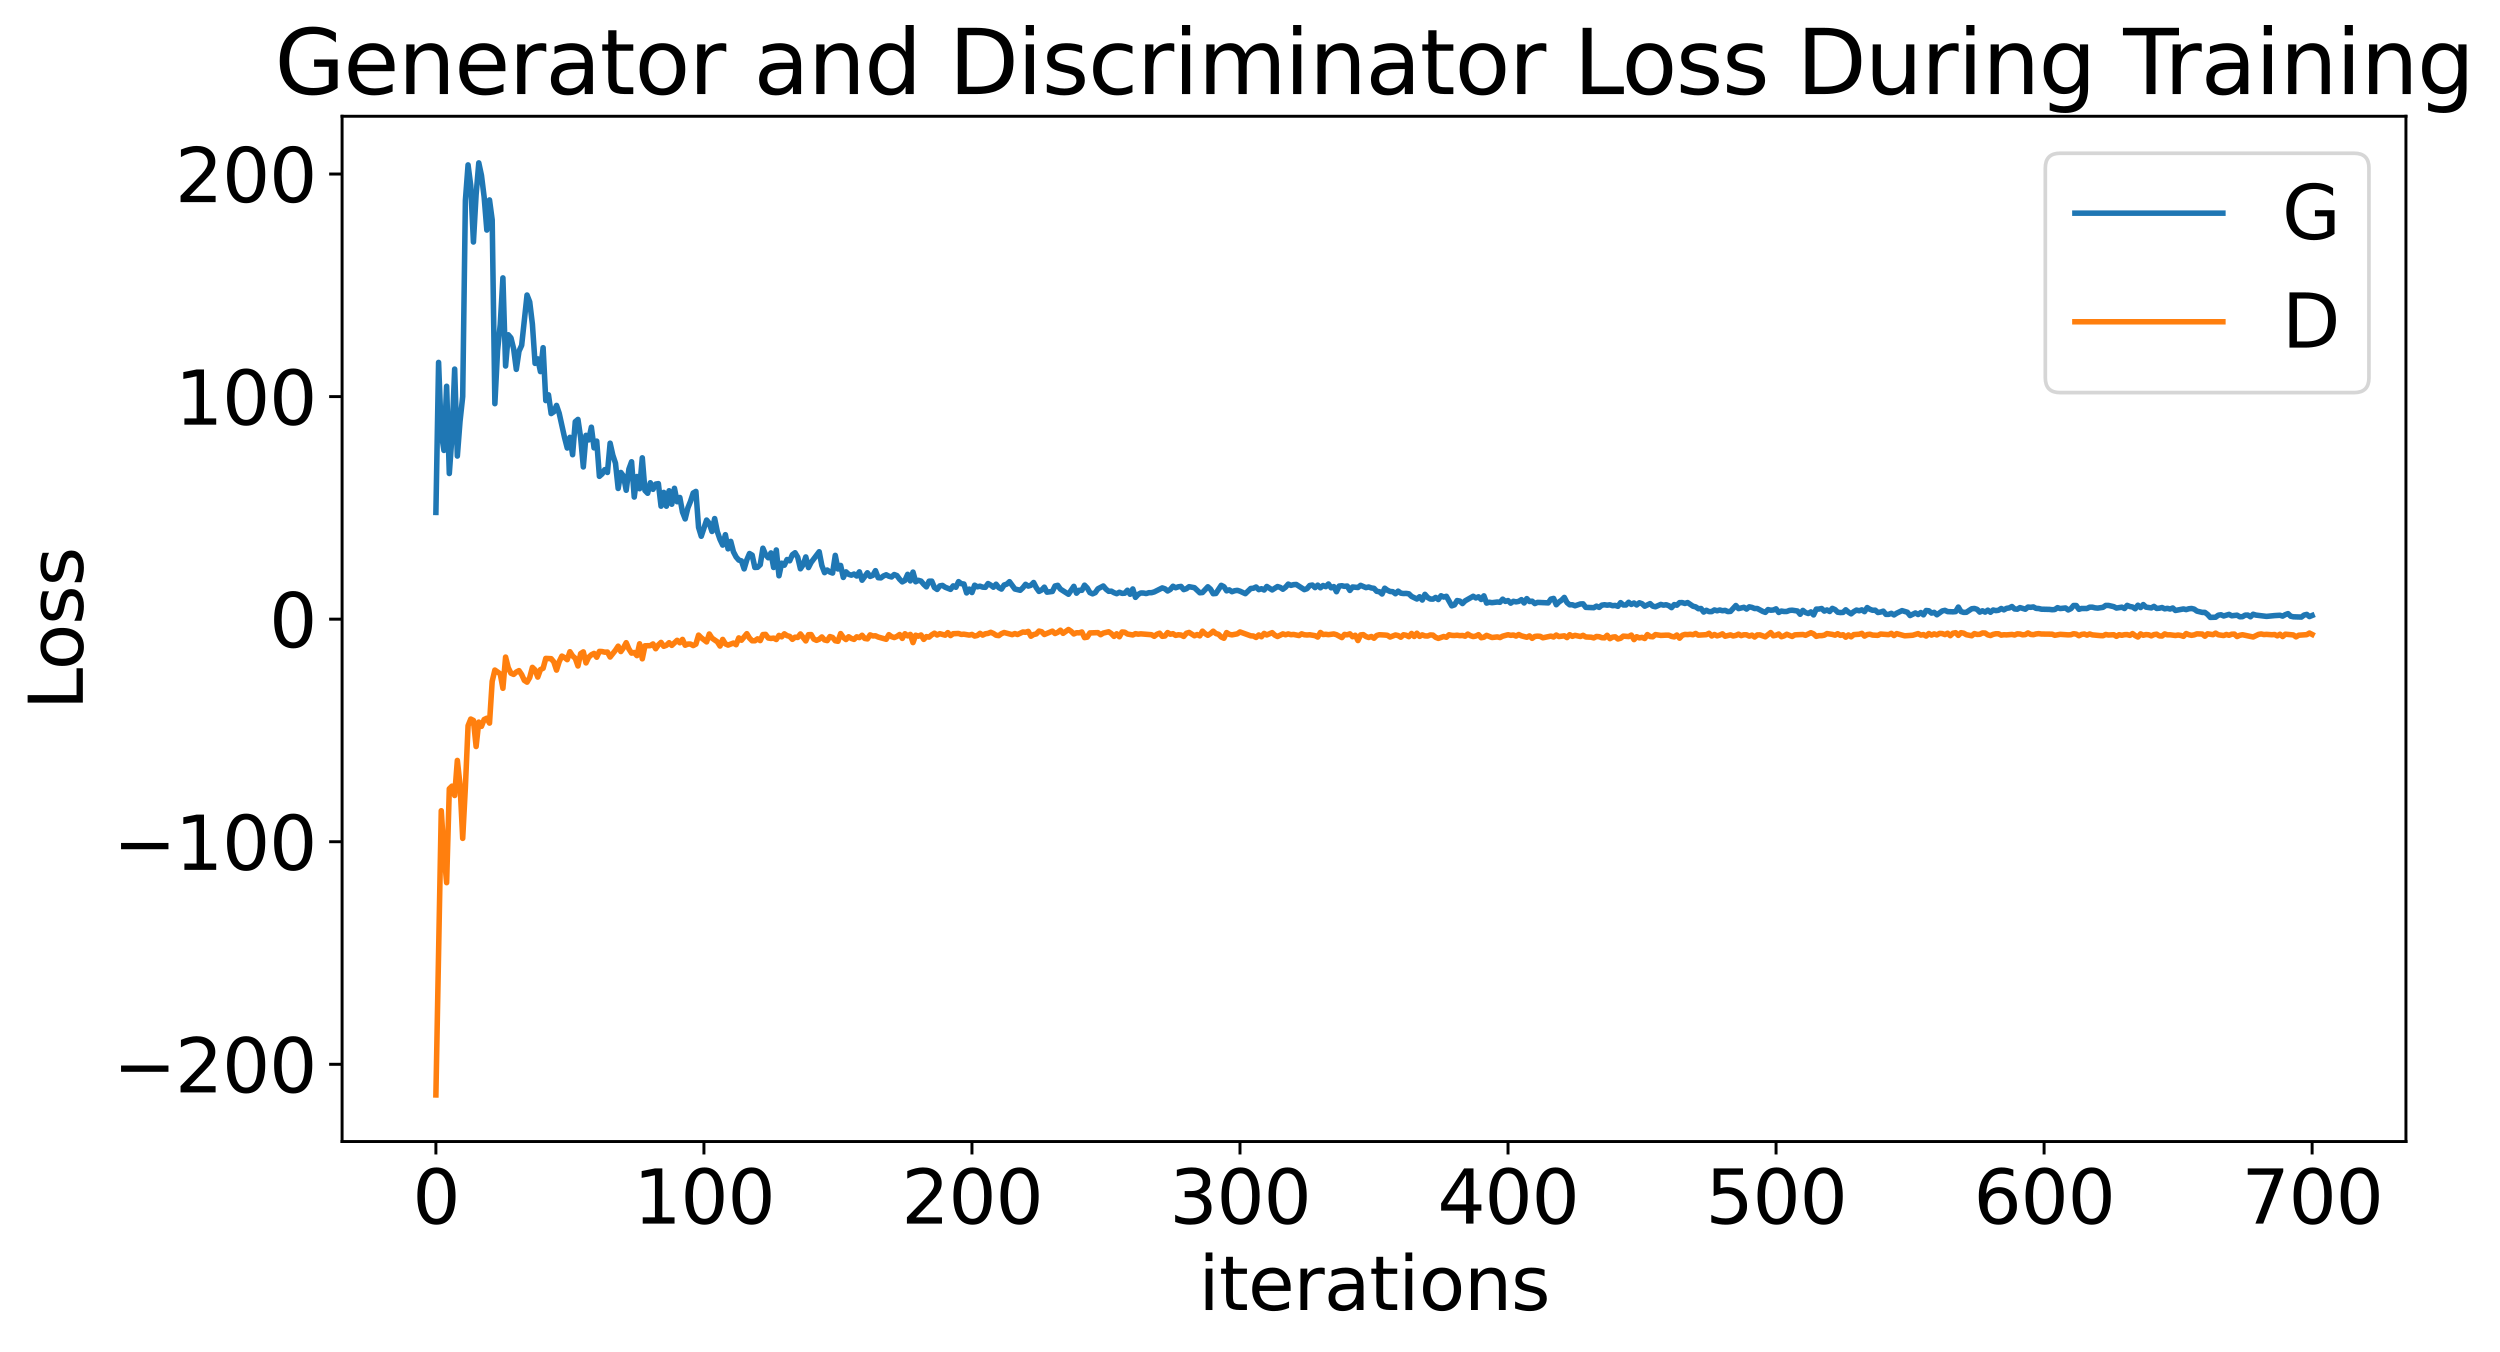 <?xml version="1.0" encoding="utf-8" standalone="no"?>
<!DOCTYPE svg PUBLIC "-//W3C//DTD SVG 1.1//EN"
  "http://www.w3.org/Graphics/SVG/1.1/DTD/svg11.dtd">
<svg xmlns:xlink="http://www.w3.org/1999/xlink" width="675.923pt" height="365.549pt" viewBox="0 0 675.923 365.549" xmlns="http://www.w3.org/2000/svg" version="1.1">
 <defs>
  <style type="text/css">*{stroke-linejoin: round; stroke-linecap: butt}</style>
 </defs>
 <g id="figure_1">
  <g id="patch_1">
   <path d="M 0 365.549 
L 675.923 365.549 
L 675.923 -0 
L 0 -0 
z
" style="fill: #ffffff"/>
  </g>
  <g id="axes_1">
   <g id="patch_2">
    <path d="M 92.491 308.636 
L 650.491 308.636 
L 650.491 31.436 
L 92.491 31.436 
z
" style="fill: #ffffff"/>
   </g>
   <g id="matplotlib.axis_1">
    <g id="xtick_1">
     <g id="line2d_1">
      <defs>
       <path id="m0e36fee4e0" d="M 0 0 
L 0 3.5 
" style="stroke: #000000; stroke-width: 0.8"/>
      </defs>
      <g>
       <use xlink:href="#m0e36fee4e0" x="117.854" y="308.636" style="stroke: #000000; stroke-width: 0.8"/>
      </g>
     </g>
     <g id="text_1">
      <!-- 0 -->
      <g transform="translate(111.492 330.833) scale(0.2 -0.2)">
       <defs>
        <path id="DejaVuSans-30" d="M 2034 4250 
Q 1547 4250 1301 3770 
Q 1056 3291 1056 2328 
Q 1056 1369 1301 889 
Q 1547 409 2034 409 
Q 2525 409 2770 889 
Q 3016 1369 3016 2328 
Q 3016 3291 2770 3770 
Q 2525 4250 2034 4250 
z
M 2034 4750 
Q 2819 4750 3233 4129 
Q 3647 3509 3647 2328 
Q 3647 1150 3233 529 
Q 2819 -91 2034 -91 
Q 1250 -91 836 529 
Q 422 1150 422 2328 
Q 422 3509 836 4129 
Q 1250 4750 2034 4750 
z
" transform="scale(0.016)"/>
       </defs>
       <use xlink:href="#DejaVuSans-30"/>
      </g>
     </g>
    </g>
    <g id="xtick_2">
     <g id="line2d_2">
      <g>
       <use xlink:href="#m0e36fee4e0" x="190.322" y="308.636" style="stroke: #000000; stroke-width: 0.8"/>
      </g>
     </g>
     <g id="text_2">
      <!-- 100 -->
      <g transform="translate(171.234 330.833) scale(0.2 -0.2)">
       <defs>
        <path id="DejaVuSans-31" d="M 794 531 
L 1825 531 
L 1825 4091 
L 703 3866 
L 703 4441 
L 1819 4666 
L 2450 4666 
L 2450 531 
L 3481 531 
L 3481 0 
L 794 0 
L 794 531 
z
" transform="scale(0.016)"/>
       </defs>
       <use xlink:href="#DejaVuSans-31"/>
       <use xlink:href="#DejaVuSans-30" x="63.623"/>
       <use xlink:href="#DejaVuSans-30" x="127.246"/>
      </g>
     </g>
    </g>
    <g id="xtick_3">
     <g id="line2d_3">
      <g>
       <use xlink:href="#m0e36fee4e0" x="262.789" y="308.636" style="stroke: #000000; stroke-width: 0.8"/>
      </g>
     </g>
     <g id="text_3">
      <!-- 200 -->
      <g transform="translate(243.702 330.833) scale(0.2 -0.2)">
       <defs>
        <path id="DejaVuSans-32" d="M 1228 531 
L 3431 531 
L 3431 0 
L 469 0 
L 469 531 
Q 828 903 1448 1529 
Q 2069 2156 2228 2338 
Q 2531 2678 2651 2914 
Q 2772 3150 2772 3378 
Q 2772 3750 2511 3984 
Q 2250 4219 1831 4219 
Q 1534 4219 1204 4116 
Q 875 4013 500 3803 
L 500 4441 
Q 881 4594 1212 4672 
Q 1544 4750 1819 4750 
Q 2544 4750 2975 4387 
Q 3406 4025 3406 3419 
Q 3406 3131 3298 2873 
Q 3191 2616 2906 2266 
Q 2828 2175 2409 1742 
Q 1991 1309 1228 531 
z
" transform="scale(0.016)"/>
       </defs>
       <use xlink:href="#DejaVuSans-32"/>
       <use xlink:href="#DejaVuSans-30" x="63.623"/>
       <use xlink:href="#DejaVuSans-30" x="127.246"/>
      </g>
     </g>
    </g>
    <g id="xtick_4">
     <g id="line2d_4">
      <g>
       <use xlink:href="#m0e36fee4e0" x="335.257" y="308.636" style="stroke: #000000; stroke-width: 0.8"/>
      </g>
     </g>
     <g id="text_4">
      <!-- 300 -->
      <g transform="translate(316.169 330.833) scale(0.2 -0.2)">
       <defs>
        <path id="DejaVuSans-33" d="M 2597 2516 
Q 3050 2419 3304 2112 
Q 3559 1806 3559 1356 
Q 3559 666 3084 287 
Q 2609 -91 1734 -91 
Q 1441 -91 1130 -33 
Q 819 25 488 141 
L 488 750 
Q 750 597 1062 519 
Q 1375 441 1716 441 
Q 2309 441 2620 675 
Q 2931 909 2931 1356 
Q 2931 1769 2642 2001 
Q 2353 2234 1838 2234 
L 1294 2234 
L 1294 2753 
L 1863 2753 
Q 2328 2753 2575 2939 
Q 2822 3125 2822 3475 
Q 2822 3834 2567 4026 
Q 2313 4219 1838 4219 
Q 1578 4219 1281 4162 
Q 984 4106 628 3988 
L 628 4550 
Q 988 4650 1302 4700 
Q 1616 4750 1894 4750 
Q 2613 4750 3031 4423 
Q 3450 4097 3450 3541 
Q 3450 3153 3228 2886 
Q 3006 2619 2597 2516 
z
" transform="scale(0.016)"/>
       </defs>
       <use xlink:href="#DejaVuSans-33"/>
       <use xlink:href="#DejaVuSans-30" x="63.623"/>
       <use xlink:href="#DejaVuSans-30" x="127.246"/>
      </g>
     </g>
    </g>
    <g id="xtick_5">
     <g id="line2d_5">
      <g>
       <use xlink:href="#m0e36fee4e0" x="407.724" y="308.636" style="stroke: #000000; stroke-width: 0.8"/>
      </g>
     </g>
     <g id="text_5">
      <!-- 400 -->
      <g transform="translate(388.637 330.833) scale(0.2 -0.2)">
       <defs>
        <path id="DejaVuSans-34" d="M 2419 4116 
L 825 1625 
L 2419 1625 
L 2419 4116 
z
M 2253 4666 
L 3047 4666 
L 3047 1625 
L 3713 1625 
L 3713 1100 
L 3047 1100 
L 3047 0 
L 2419 0 
L 2419 1100 
L 313 1100 
L 313 1709 
L 2253 4666 
z
" transform="scale(0.016)"/>
       </defs>
       <use xlink:href="#DejaVuSans-34"/>
       <use xlink:href="#DejaVuSans-30" x="63.623"/>
       <use xlink:href="#DejaVuSans-30" x="127.246"/>
      </g>
     </g>
    </g>
    <g id="xtick_6">
     <g id="line2d_6">
      <g>
       <use xlink:href="#m0e36fee4e0" x="480.192" y="308.636" style="stroke: #000000; stroke-width: 0.8"/>
      </g>
     </g>
     <g id="text_6">
      <!-- 500 -->
      <g transform="translate(461.104 330.833) scale(0.2 -0.2)">
       <defs>
        <path id="DejaVuSans-35" d="M 691 4666 
L 3169 4666 
L 3169 4134 
L 1269 4134 
L 1269 2991 
Q 1406 3038 1543 3061 
Q 1681 3084 1819 3084 
Q 2600 3084 3056 2656 
Q 3513 2228 3513 1497 
Q 3513 744 3044 326 
Q 2575 -91 1722 -91 
Q 1428 -91 1123 -41 
Q 819 9 494 109 
L 494 744 
Q 775 591 1075 516 
Q 1375 441 1709 441 
Q 2250 441 2565 725 
Q 2881 1009 2881 1497 
Q 2881 1984 2565 2268 
Q 2250 2553 1709 2553 
Q 1456 2553 1204 2497 
Q 953 2441 691 2322 
L 691 4666 
z
" transform="scale(0.016)"/>
       </defs>
       <use xlink:href="#DejaVuSans-35"/>
       <use xlink:href="#DejaVuSans-30" x="63.623"/>
       <use xlink:href="#DejaVuSans-30" x="127.246"/>
      </g>
     </g>
    </g>
    <g id="xtick_7">
     <g id="line2d_7">
      <g>
       <use xlink:href="#m0e36fee4e0" x="552.659" y="308.636" style="stroke: #000000; stroke-width: 0.8"/>
      </g>
     </g>
     <g id="text_7">
      <!-- 600 -->
      <g transform="translate(533.572 330.833) scale(0.2 -0.2)">
       <defs>
        <path id="DejaVuSans-36" d="M 2113 2584 
Q 1688 2584 1439 2293 
Q 1191 2003 1191 1497 
Q 1191 994 1439 701 
Q 1688 409 2113 409 
Q 2538 409 2786 701 
Q 3034 994 3034 1497 
Q 3034 2003 2786 2293 
Q 2538 2584 2113 2584 
z
M 3366 4563 
L 3366 3988 
Q 3128 4100 2886 4159 
Q 2644 4219 2406 4219 
Q 1781 4219 1451 3797 
Q 1122 3375 1075 2522 
Q 1259 2794 1537 2939 
Q 1816 3084 2150 3084 
Q 2853 3084 3261 2657 
Q 3669 2231 3669 1497 
Q 3669 778 3244 343 
Q 2819 -91 2113 -91 
Q 1303 -91 875 529 
Q 447 1150 447 2328 
Q 447 3434 972 4092 
Q 1497 4750 2381 4750 
Q 2619 4750 2861 4703 
Q 3103 4656 3366 4563 
z
" transform="scale(0.016)"/>
       </defs>
       <use xlink:href="#DejaVuSans-36"/>
       <use xlink:href="#DejaVuSans-30" x="63.623"/>
       <use xlink:href="#DejaVuSans-30" x="127.246"/>
      </g>
     </g>
    </g>
    <g id="xtick_8">
     <g id="line2d_8">
      <g>
       <use xlink:href="#m0e36fee4e0" x="625.127" y="308.636" style="stroke: #000000; stroke-width: 0.8"/>
      </g>
     </g>
     <g id="text_8">
      <!-- 700 -->
      <g transform="translate(606.039 330.833) scale(0.2 -0.2)">
       <defs>
        <path id="DejaVuSans-37" d="M 525 4666 
L 3525 4666 
L 3525 4397 
L 1831 0 
L 1172 0 
L 2766 4134 
L 525 4134 
L 525 4666 
z
" transform="scale(0.016)"/>
       </defs>
       <use xlink:href="#DejaVuSans-37"/>
       <use xlink:href="#DejaVuSans-30" x="63.623"/>
       <use xlink:href="#DejaVuSans-30" x="127.246"/>
      </g>
     </g>
    </g>
    <g id="text_9">
     <!-- iterations -->
     <g transform="translate(324.036 354.189) scale(0.2 -0.2)">
      <defs>
       <path id="DejaVuSans-69" d="M 603 3500 
L 1178 3500 
L 1178 0 
L 603 0 
L 603 3500 
z
M 603 4863 
L 1178 4863 
L 1178 4134 
L 603 4134 
L 603 4863 
z
" transform="scale(0.016)"/>
       <path id="DejaVuSans-74" d="M 1172 4494 
L 1172 3500 
L 2356 3500 
L 2356 3053 
L 1172 3053 
L 1172 1153 
Q 1172 725 1289 603 
Q 1406 481 1766 481 
L 2356 481 
L 2356 0 
L 1766 0 
Q 1100 0 847 248 
Q 594 497 594 1153 
L 594 3053 
L 172 3053 
L 172 3500 
L 594 3500 
L 594 4494 
L 1172 4494 
z
" transform="scale(0.016)"/>
       <path id="DejaVuSans-65" d="M 3597 1894 
L 3597 1613 
L 953 1613 
Q 991 1019 1311 708 
Q 1631 397 2203 397 
Q 2534 397 2845 478 
Q 3156 559 3463 722 
L 3463 178 
Q 3153 47 2828 -22 
Q 2503 -91 2169 -91 
Q 1331 -91 842 396 
Q 353 884 353 1716 
Q 353 2575 817 3079 
Q 1281 3584 2069 3584 
Q 2775 3584 3186 3129 
Q 3597 2675 3597 1894 
z
M 3022 2063 
Q 3016 2534 2758 2815 
Q 2500 3097 2075 3097 
Q 1594 3097 1305 2825 
Q 1016 2553 972 2059 
L 3022 2063 
z
" transform="scale(0.016)"/>
       <path id="DejaVuSans-72" d="M 2631 2963 
Q 2534 3019 2420 3045 
Q 2306 3072 2169 3072 
Q 1681 3072 1420 2755 
Q 1159 2438 1159 1844 
L 1159 0 
L 581 0 
L 581 3500 
L 1159 3500 
L 1159 2956 
Q 1341 3275 1631 3429 
Q 1922 3584 2338 3584 
Q 2397 3584 2469 3576 
Q 2541 3569 2628 3553 
L 2631 2963 
z
" transform="scale(0.016)"/>
       <path id="DejaVuSans-61" d="M 2194 1759 
Q 1497 1759 1228 1600 
Q 959 1441 959 1056 
Q 959 750 1161 570 
Q 1363 391 1709 391 
Q 2188 391 2477 730 
Q 2766 1069 2766 1631 
L 2766 1759 
L 2194 1759 
z
M 3341 1997 
L 3341 0 
L 2766 0 
L 2766 531 
Q 2569 213 2275 61 
Q 1981 -91 1556 -91 
Q 1019 -91 701 211 
Q 384 513 384 1019 
Q 384 1609 779 1909 
Q 1175 2209 1959 2209 
L 2766 2209 
L 2766 2266 
Q 2766 2663 2505 2880 
Q 2244 3097 1772 3097 
Q 1472 3097 1187 3025 
Q 903 2953 641 2809 
L 641 3341 
Q 956 3463 1253 3523 
Q 1550 3584 1831 3584 
Q 2591 3584 2966 3190 
Q 3341 2797 3341 1997 
z
" transform="scale(0.016)"/>
       <path id="DejaVuSans-6f" d="M 1959 3097 
Q 1497 3097 1228 2736 
Q 959 2375 959 1747 
Q 959 1119 1226 758 
Q 1494 397 1959 397 
Q 2419 397 2687 759 
Q 2956 1122 2956 1747 
Q 2956 2369 2687 2733 
Q 2419 3097 1959 3097 
z
M 1959 3584 
Q 2709 3584 3137 3096 
Q 3566 2609 3566 1747 
Q 3566 888 3137 398 
Q 2709 -91 1959 -91 
Q 1206 -91 779 398 
Q 353 888 353 1747 
Q 353 2609 779 3096 
Q 1206 3584 1959 3584 
z
" transform="scale(0.016)"/>
       <path id="DejaVuSans-6e" d="M 3513 2113 
L 3513 0 
L 2938 0 
L 2938 2094 
Q 2938 2591 2744 2837 
Q 2550 3084 2163 3084 
Q 1697 3084 1428 2787 
Q 1159 2491 1159 1978 
L 1159 0 
L 581 0 
L 581 3500 
L 1159 3500 
L 1159 2956 
Q 1366 3272 1645 3428 
Q 1925 3584 2291 3584 
Q 2894 3584 3203 3211 
Q 3513 2838 3513 2113 
z
" transform="scale(0.016)"/>
       <path id="DejaVuSans-73" d="M 2834 3397 
L 2834 2853 
Q 2591 2978 2328 3040 
Q 2066 3103 1784 3103 
Q 1356 3103 1142 2972 
Q 928 2841 928 2578 
Q 928 2378 1081 2264 
Q 1234 2150 1697 2047 
L 1894 2003 
Q 2506 1872 2764 1633 
Q 3022 1394 3022 966 
Q 3022 478 2636 193 
Q 2250 -91 1575 -91 
Q 1294 -91 989 -36 
Q 684 19 347 128 
L 347 722 
Q 666 556 975 473 
Q 1284 391 1588 391 
Q 1994 391 2212 530 
Q 2431 669 2431 922 
Q 2431 1156 2273 1281 
Q 2116 1406 1581 1522 
L 1381 1569 
Q 847 1681 609 1914 
Q 372 2147 372 2553 
Q 372 3047 722 3315 
Q 1072 3584 1716 3584 
Q 2034 3584 2315 3537 
Q 2597 3491 2834 3397 
z
" transform="scale(0.016)"/>
      </defs>
      <use xlink:href="#DejaVuSans-69"/>
      <use xlink:href="#DejaVuSans-74" x="27.783"/>
      <use xlink:href="#DejaVuSans-65" x="66.992"/>
      <use xlink:href="#DejaVuSans-72" x="128.516"/>
      <use xlink:href="#DejaVuSans-61" x="169.629"/>
      <use xlink:href="#DejaVuSans-74" x="230.908"/>
      <use xlink:href="#DejaVuSans-69" x="270.117"/>
      <use xlink:href="#DejaVuSans-6f" x="297.9"/>
      <use xlink:href="#DejaVuSans-6e" x="359.082"/>
      <use xlink:href="#DejaVuSans-73" x="422.461"/>
     </g>
    </g>
   </g>
   <g id="matplotlib.axis_2">
    <g id="ytick_1">
     <g id="line2d_9">
      <defs>
       <path id="m7d5a07eaf4" d="M 0 0 
L -3.5 0 
" style="stroke: #000000; stroke-width: 0.8"/>
      </defs>
      <g>
       <use xlink:href="#m7d5a07eaf4" x="92.491" y="287.754" style="stroke: #000000; stroke-width: 0.8"/>
      </g>
     </g>
     <g id="text_10">
      <!-- −200 -->
      <g transform="translate(30.556 295.353) scale(0.2 -0.2)">
       <defs>
        <path id="DejaVuSans-2212" d="M 678 2272 
L 4684 2272 
L 4684 1741 
L 678 1741 
L 678 2272 
z
" transform="scale(0.016)"/>
       </defs>
       <use xlink:href="#DejaVuSans-2212"/>
       <use xlink:href="#DejaVuSans-32" x="83.789"/>
       <use xlink:href="#DejaVuSans-30" x="147.412"/>
       <use xlink:href="#DejaVuSans-30" x="211.035"/>
      </g>
     </g>
    </g>
    <g id="ytick_2">
     <g id="line2d_10">
      <g>
       <use xlink:href="#m7d5a07eaf4" x="92.491" y="227.578" style="stroke: #000000; stroke-width: 0.8"/>
      </g>
     </g>
     <g id="text_11">
      <!-- −100 -->
      <g transform="translate(30.556 235.177) scale(0.2 -0.2)">
       <use xlink:href="#DejaVuSans-2212"/>
       <use xlink:href="#DejaVuSans-31" x="83.789"/>
       <use xlink:href="#DejaVuSans-30" x="147.412"/>
       <use xlink:href="#DejaVuSans-30" x="211.035"/>
      </g>
     </g>
    </g>
    <g id="ytick_3">
     <g id="line2d_11">
      <g>
       <use xlink:href="#m7d5a07eaf4" x="92.491" y="167.403" style="stroke: #000000; stroke-width: 0.8"/>
      </g>
     </g>
     <g id="text_12">
      <!-- 0 -->
      <g transform="translate(72.766 175.001) scale(0.2 -0.2)">
       <use xlink:href="#DejaVuSans-30"/>
      </g>
     </g>
    </g>
    <g id="ytick_4">
     <g id="line2d_12">
      <g>
       <use xlink:href="#m7d5a07eaf4" x="92.491" y="107.227" style="stroke: #000000; stroke-width: 0.8"/>
      </g>
     </g>
     <g id="text_13">
      <!-- 100 -->
      <g transform="translate(47.316 114.825) scale(0.2 -0.2)">
       <use xlink:href="#DejaVuSans-31"/>
       <use xlink:href="#DejaVuSans-30" x="63.623"/>
       <use xlink:href="#DejaVuSans-30" x="127.246"/>
      </g>
     </g>
    </g>
    <g id="ytick_5">
     <g id="line2d_13">
      <g>
       <use xlink:href="#m7d5a07eaf4" x="92.491" y="47.051" style="stroke: #000000; stroke-width: 0.8"/>
      </g>
     </g>
     <g id="text_14">
      <!-- 200 -->
      <g transform="translate(47.316 54.649) scale(0.2 -0.2)">
       <use xlink:href="#DejaVuSans-32"/>
       <use xlink:href="#DejaVuSans-30" x="63.623"/>
       <use xlink:href="#DejaVuSans-30" x="127.246"/>
      </g>
     </g>
    </g>
    <g id="text_15">
     <!-- Loss -->
     <g transform="translate(22.397 191.971) rotate(-90) scale(0.2 -0.2)">
      <defs>
       <path id="DejaVuSans-4c" d="M 628 4666 
L 1259 4666 
L 1259 531 
L 3531 531 
L 3531 0 
L 628 0 
L 628 4666 
z
" transform="scale(0.016)"/>
      </defs>
      <use xlink:href="#DejaVuSans-4c"/>
      <use xlink:href="#DejaVuSans-6f" x="53.963"/>
      <use xlink:href="#DejaVuSans-73" x="115.145"/>
      <use xlink:href="#DejaVuSans-73" x="167.244"/>
     </g>
    </g>
   </g>
   <g id="line2d_14">
    <path d="M 117.854 138.539 
L 118.579 97.983 
L 119.304 117.084 
L 120.028 121.777 
L 120.753 104.436 
L 121.478 128.02 
L 122.202 117.919 
L 122.927 99.793 
L 123.652 123.303 
L 124.376 113.92 
L 125.101 107.216 
L 125.826 54.185 
L 126.55 44.587 
L 127.275 50.208 
L 128 65.432 
L 128.724 52.621 
L 129.449 44.036 
L 130.174 47.426 
L 130.898 53.256 
L 131.623 62.202 
L 132.348 54.059 
L 133.072 59.456 
L 133.797 109.141 
L 134.522 94.806 
L 135.246 87.783 
L 135.971 75.134 
L 136.696 98.959 
L 137.42 90.513 
L 138.145 91.354 
L 138.87 94.308 
L 139.595 99.862 
L 140.319 94.958 
L 141.044 93.356 
L 142.493 79.769 
L 143.218 81.626 
L 143.943 87.639 
L 144.667 98.248 
L 145.392 97.026 
L 146.117 100.471 
L 146.841 94.01 
L 147.566 108.302 
L 148.291 106.746 
L 149.015 111.814 
L 149.74 111.322 
L 150.465 109.61 
L 151.189 111.733 
L 152.639 118.313 
L 153.363 121.129 
L 154.088 118.244 
L 154.813 122.94 
L 155.537 114.006 
L 156.262 113.402 
L 156.987 118.337 
L 157.711 126.248 
L 158.436 117.706 
L 159.161 118.938 
L 159.885 115.502 
L 160.61 121.087 
L 161.335 119.268 
L 162.059 128.786 
L 162.784 128.141 
L 163.509 126.98 
L 164.233 127.736 
L 164.958 119.825 
L 165.683 123.042 
L 166.408 125.23 
L 167.132 132.061 
L 167.857 127.742 
L 168.582 128.727 
L 169.306 132.552 
L 170.031 126.842 
L 170.756 124.849 
L 171.48 134.387 
L 172.205 128.838 
L 172.93 132.135 
L 173.654 123.785 
L 174.379 132.617 
L 175.104 133.362 
L 175.828 130.522 
L 176.553 132.295 
L 177.278 130.882 
L 178.002 130.761 
L 178.727 136.852 
L 179.452 133.133 
L 180.176 136.862 
L 180.901 132.688 
L 181.626 136.324 
L 182.35 132.024 
L 183.075 135.652 
L 183.8 134.504 
L 184.524 138.447 
L 185.249 140.303 
L 185.974 137.326 
L 186.698 135.531 
L 187.423 133.291 
L 188.148 132.867 
L 188.872 142.596 
L 189.597 144.986 
L 191.046 140.61 
L 191.771 141.5 
L 192.496 143.686 
L 193.22 140.21 
L 193.945 143.748 
L 194.67 145.85 
L 195.395 147.376 
L 196.119 144.567 
L 196.844 148.385 
L 197.569 146.372 
L 198.293 149.178 
L 199.018 150.584 
L 199.743 151.429 
L 200.467 151.652 
L 201.192 153.807 
L 201.917 151.36 
L 202.641 149.661 
L 203.366 150.094 
L 204.091 153.424 
L 204.815 153.379 
L 205.54 152.69 
L 206.265 148.222 
L 206.989 149.948 
L 207.714 150.802 
L 208.439 149.496 
L 209.163 153.426 
L 209.888 148.701 
L 210.613 155.673 
L 211.337 152.271 
L 212.062 152.812 
L 212.787 151.283 
L 213.511 151.619 
L 214.236 149.972 
L 214.961 149.445 
L 215.685 150.678 
L 216.41 153.783 
L 217.135 152.701 
L 217.859 150.581 
L 218.584 153.45 
L 219.309 152.055 
L 221.483 149.175 
L 222.208 152.921 
L 222.932 154.822 
L 223.657 154.123 
L 224.382 154.66 
L 225.106 154.936 
L 225.831 150.153 
L 226.556 153.838 
L 227.28 152.878 
L 228.005 156.118 
L 228.73 154.619 
L 229.454 155.286 
L 230.179 155.509 
L 230.904 155.203 
L 231.628 155.733 
L 232.353 154.611 
L 233.078 156.869 
L 234.527 154.867 
L 235.252 155.847 
L 235.976 155.562 
L 236.701 154.292 
L 237.426 156.187 
L 238.15 156.245 
L 238.875 155.716 
L 239.6 155.403 
L 240.324 155.783 
L 241.049 155.993 
L 241.774 155.337 
L 242.498 155.62 
L 243.223 156.598 
L 243.948 157.322 
L 244.672 156.929 
L 245.397 155.284 
L 246.122 157.054 
L 246.846 154.68 
L 247.571 157.292 
L 248.296 156.903 
L 249.02 157.113 
L 249.745 157.982 
L 250.47 158.666 
L 251.195 157.141 
L 251.919 157.121 
L 252.644 158.853 
L 253.369 159.363 
L 254.093 158.408 
L 254.818 158.278 
L 255.543 158.768 
L 256.992 159.348 
L 257.717 158.402 
L 258.441 158.777 
L 259.166 157.26 
L 259.891 157.81 
L 260.615 157.906 
L 261.34 160.305 
L 262.065 159.276 
L 262.789 160.198 
L 263.514 158.223 
L 264.239 158.654 
L 264.963 158.487 
L 265.688 158.748 
L 266.413 158.791 
L 267.137 157.779 
L 267.862 158.196 
L 268.587 158.768 
L 269.311 157.955 
L 270.036 158.884 
L 270.761 159.266 
L 271.485 158.167 
L 272.21 157.931 
L 272.935 157.269 
L 274.384 159.246 
L 275.833 159.591 
L 276.558 158.907 
L 277.283 157.983 
L 278.008 158.461 
L 278.732 158.243 
L 279.457 157.492 
L 280.182 158.891 
L 280.906 159.898 
L 281.631 159.523 
L 282.356 158.755 
L 283.08 160.103 
L 284.53 159.912 
L 285.254 158.429 
L 285.979 158.257 
L 286.704 159.28 
L 288.878 160.666 
L 290.327 158.532 
L 291.052 160.376 
L 291.776 159.593 
L 292.501 159.597 
L 293.226 158.213 
L 293.95 158.965 
L 294.675 160.222 
L 295.4 160.554 
L 296.124 160.235 
L 296.849 159.19 
L 298.298 158.435 
L 299.023 159.295 
L 299.748 159.869 
L 300.472 159.835 
L 301.197 160.24 
L 301.922 160.513 
L 302.646 160.133 
L 303.371 160.426 
L 304.096 160.383 
L 304.82 159.592 
L 305.545 160.667 
L 306.27 159.24 
L 306.995 161.505 
L 307.719 160.711 
L 308.444 160.321 
L 309.169 160.335 
L 309.893 160.478 
L 310.618 160.244 
L 311.343 160.241 
L 312.067 160.04 
L 314.241 158.952 
L 314.966 159.199 
L 315.691 159.781 
L 316.415 159.367 
L 317.14 158.508 
L 317.865 158.913 
L 318.589 158.654 
L 319.314 158.552 
L 320.039 159.41 
L 320.763 159.176 
L 321.488 158.625 
L 322.937 158.893 
L 324.387 160.264 
L 325.111 160.202 
L 326.561 158.651 
L 327.285 159.289 
L 328.01 160.521 
L 328.735 160.457 
L 330.184 158.258 
L 330.909 158.619 
L 331.633 159.745 
L 332.358 159.485 
L 333.083 159.978 
L 333.808 159.721 
L 334.532 159.612 
L 335.257 159.842 
L 336.706 160.511 
L 338.156 159.111 
L 338.88 159.04 
L 339.605 158.709 
L 340.33 159.419 
L 341.054 159.173 
L 341.779 159.519 
L 342.504 158.566 
L 343.953 159.5 
L 345.402 158.587 
L 346.127 158.812 
L 346.852 159.308 
L 347.576 158.762 
L 348.301 157.928 
L 349.026 158.267 
L 349.75 158.073 
L 350.475 158.024 
L 352.649 159.418 
L 353.374 159.163 
L 354.098 158.305 
L 354.823 158.182 
L 355.548 158.872 
L 356.272 158.208 
L 356.997 158.92 
L 357.722 158.308 
L 358.446 158.615 
L 359.171 157.896 
L 359.896 158.924 
L 360.62 158.601 
L 361.345 159.982 
L 362.07 158.453 
L 362.795 158.365 
L 363.519 158.532 
L 364.244 158.448 
L 364.969 159.631 
L 365.693 158.703 
L 367.143 158.844 
L 367.867 158.262 
L 369.317 158.876 
L 370.041 158.705 
L 370.766 158.966 
L 371.491 159.071 
L 372.215 159.87 
L 372.94 159.975 
L 373.665 160.597 
L 374.389 159.038 
L 375.114 159.578 
L 375.839 159.919 
L 376.563 159.97 
L 377.288 160.526 
L 378.013 159.829 
L 378.737 160.373 
L 379.462 160.47 
L 380.187 160.441 
L 380.911 160.545 
L 381.636 161.243 
L 383.085 161.952 
L 383.81 161.344 
L 384.535 162.231 
L 385.259 160.694 
L 385.984 161.53 
L 386.709 161.958 
L 387.433 161.982 
L 388.158 161.531 
L 388.883 162.092 
L 389.608 161.08 
L 390.332 161.421 
L 391.057 161.22 
L 392.506 163.802 
L 393.231 163.544 
L 393.956 162.375 
L 394.68 162.51 
L 395.405 163.185 
L 396.13 162.45 
L 398.304 161.217 
L 399.028 161.664 
L 399.753 161.362 
L 400.478 162.076 
L 401.202 161.103 
L 401.927 163.051 
L 402.652 162.818 
L 403.376 162.946 
L 404.826 162.764 
L 405.55 162.839 
L 406.275 162.001 
L 407 162.599 
L 407.724 162.379 
L 408.449 163.076 
L 409.174 162.572 
L 409.898 162.729 
L 410.623 162.591 
L 411.348 162.127 
L 412.072 163.019 
L 412.797 161.85 
L 413.522 162.626 
L 414.246 162.543 
L 414.971 163.184 
L 415.696 162.865 
L 417.87 162.965 
L 418.595 163.004 
L 419.319 161.982 
L 420.044 161.8 
L 420.769 163.498 
L 421.493 162.762 
L 422.218 162.26 
L 422.943 161.527 
L 423.667 162.915 
L 424.392 163.519 
L 425.117 163.511 
L 425.841 163.78 
L 427.291 163.292 
L 428.015 163.262 
L 428.74 164.21 
L 430.914 164.299 
L 431.639 163.884 
L 432.363 164.215 
L 433.088 163.611 
L 433.813 163.509 
L 434.537 163.62 
L 435.262 163.518 
L 435.987 163.763 
L 436.711 163.683 
L 437.436 163.928 
L 438.161 162.938 
L 438.885 163.559 
L 439.61 163.57 
L 440.335 162.838 
L 441.059 163.419 
L 441.784 163.034 
L 442.509 163.561 
L 443.233 162.975 
L 443.958 163.228 
L 444.683 163.897 
L 446.132 163.201 
L 446.857 163.884 
L 447.582 164.051 
L 449.031 163.417 
L 449.756 163.618 
L 450.48 163.502 
L 451.205 163.762 
L 451.93 164.288 
L 452.654 163.466 
L 453.379 163.625 
L 454.104 162.928 
L 454.828 162.925 
L 455.553 163.155 
L 456.278 162.914 
L 457.727 163.9 
L 458.452 164.078 
L 459.176 164.575 
L 459.901 164.524 
L 460.626 165.479 
L 461.35 165.01 
L 462.075 165.364 
L 462.8 165.356 
L 463.524 164.91 
L 464.249 165.135 
L 464.974 164.924 
L 465.698 165.119 
L 466.423 165.027 
L 467.148 165.353 
L 467.872 165.298 
L 469.322 163.714 
L 470.046 164.55 
L 471.496 164.199 
L 472.22 164.676 
L 472.945 164.071 
L 473.67 164.223 
L 474.395 164.528 
L 475.119 164.518 
L 476.569 165.292 
L 477.293 165.561 
L 478.018 164.811 
L 478.743 164.988 
L 479.467 164.924 
L 480.192 164.615 
L 480.917 165.584 
L 481.641 165.212 
L 482.366 165.334 
L 483.091 165.324 
L 483.815 165.041 
L 484.54 164.979 
L 485.989 165.2 
L 486.714 166.08 
L 487.439 165.036 
L 488.163 165.603 
L 488.888 165.865 
L 489.613 165.443 
L 490.337 166.256 
L 491.062 164.694 
L 491.787 164.671 
L 492.511 164.526 
L 493.236 165.217 
L 493.961 164.913 
L 494.685 165.326 
L 495.41 164.489 
L 496.135 164.821 
L 496.859 165.525 
L 497.584 165.617 
L 498.309 165.577 
L 499.033 164.875 
L 499.758 165.491 
L 500.483 165.962 
L 501.208 165.367 
L 501.932 164.945 
L 502.657 165.134 
L 503.382 164.886 
L 504.106 165.37 
L 504.831 164.272 
L 505.556 164.73 
L 506.28 165.001 
L 507.005 164.976 
L 507.73 165.602 
L 508.454 165.48 
L 509.179 165.238 
L 509.904 166.108 
L 510.628 166.104 
L 511.353 165.822 
L 512.078 166.257 
L 512.802 165.788 
L 514.252 165.098 
L 515.701 165.535 
L 516.426 166.429 
L 517.875 165.722 
L 518.6 166.144 
L 519.324 165.615 
L 520.049 166.228 
L 520.774 165.062 
L 521.498 165.144 
L 522.223 165.761 
L 522.948 165.562 
L 523.672 166.217 
L 525.122 165.184 
L 525.846 165.019 
L 526.571 165.361 
L 528.02 165.419 
L 528.745 165.36 
L 529.47 164.137 
L 530.195 165.344 
L 530.919 165.572 
L 531.644 165.546 
L 533.093 164.592 
L 533.818 164.513 
L 534.543 164.747 
L 535.267 165.494 
L 535.992 165.14 
L 536.717 165.495 
L 537.441 164.968 
L 538.166 165.539 
L 538.891 164.925 
L 539.615 165.093 
L 540.34 164.996 
L 541.065 164.524 
L 541.789 164.887 
L 542.514 164.478 
L 543.239 164.372 
L 543.963 163.988 
L 544.688 164.645 
L 545.413 164.71 
L 546.137 164.279 
L 547.587 164.713 
L 548.311 164.129 
L 549.036 164.2 
L 549.761 164.097 
L 550.485 164.487 
L 551.21 164.528 
L 551.935 164.707 
L 554.109 164.761 
L 554.833 164.851 
L 555.558 164.799 
L 556.283 164.295 
L 557.008 164.534 
L 558.457 164.375 
L 559.182 164.912 
L 559.906 164.568 
L 560.631 163.712 
L 561.356 163.72 
L 562.08 164.738 
L 562.805 164.511 
L 564.254 164.529 
L 564.979 164.159 
L 565.704 164.156 
L 566.428 164.346 
L 567.153 164.417 
L 568.602 164.201 
L 569.327 163.69 
L 570.052 163.689 
L 571.501 164.022 
L 572.226 164.401 
L 573.675 164.158 
L 574.4 164.518 
L 575.124 163.676 
L 575.849 163.979 
L 576.574 164.114 
L 577.298 164.586 
L 578.023 163.636 
L 578.748 164.266 
L 579.472 163.463 
L 580.197 164.147 
L 581.646 164.36 
L 582.371 163.949 
L 583.096 164.5 
L 583.82 164.439 
L 584.545 164.259 
L 585.27 164.612 
L 585.995 164.475 
L 586.719 164.663 
L 587.444 164.385 
L 588.169 165.05 
L 590.343 164.639 
L 591.067 164.819 
L 591.792 164.597 
L 592.517 164.517 
L 593.241 164.689 
L 593.966 165.222 
L 595.415 165.576 
L 596.14 165.574 
L 596.865 166.125 
L 597.589 166.925 
L 599.039 166.875 
L 599.763 166.326 
L 600.488 166.216 
L 601.213 166.538 
L 602.662 166.109 
L 603.387 166.487 
L 604.836 166.322 
L 605.561 166.749 
L 606.285 166.74 
L 607.01 166.314 
L 607.735 166.295 
L 608.459 166.755 
L 609.184 166.073 
L 609.909 166.3 
L 612.808 166.655 
L 614.982 166.437 
L 616.431 166.349 
L 617.156 166.579 
L 617.88 166.181 
L 618.605 165.911 
L 619.33 166.6 
L 620.054 166.763 
L 622.228 166.837 
L 622.953 166.293 
L 623.678 166.114 
L 624.402 166.705 
L 625.127 166.405 
L 625.127 166.405 
" clip-path="url(#pfb773f8985)" style="fill: none; stroke: #1f77b4; stroke-width: 1.5; stroke-linecap: square"/>
   </g>
   <g id="line2d_15">
    <path d="M 117.854 296.036 
L 119.304 219.201 
L 120.028 230.493 
L 120.753 238.646 
L 121.478 213.261 
L 122.202 212.549 
L 122.927 215.077 
L 123.652 205.598 
L 124.376 212.181 
L 125.101 226.669 
L 125.826 212.802 
L 126.55 196.213 
L 127.275 194.414 
L 128 194.781 
L 128.724 201.833 
L 129.449 195.236 
L 130.174 196.378 
L 130.898 194.532 
L 131.623 194.187 
L 132.348 195.503 
L 133.072 184.214 
L 133.797 181.165 
L 135.246 182.195 
L 135.971 186.092 
L 136.696 177.657 
L 137.42 180.557 
L 138.145 182.011 
L 138.87 182.333 
L 139.595 181.694 
L 140.319 181.321 
L 141.044 182.39 
L 141.769 183.961 
L 142.493 184.432 
L 143.218 183.194 
L 143.943 180.438 
L 144.667 181.145 
L 145.392 183.061 
L 146.117 181.048 
L 146.841 180.68 
L 147.566 178.012 
L 149.015 178.091 
L 149.74 178.969 
L 150.465 181.173 
L 151.189 178.87 
L 151.914 177.394 
L 152.639 177.782 
L 153.363 178.351 
L 154.088 176.209 
L 154.813 177.343 
L 155.537 177.985 
L 156.262 180.056 
L 156.987 176.73 
L 157.711 176.249 
L 158.436 179.232 
L 159.161 177.709 
L 159.885 177.03 
L 160.61 176.665 
L 161.335 177.691 
L 162.059 176.119 
L 162.784 176.16 
L 163.509 176.328 
L 164.233 176.295 
L 164.958 177.635 
L 166.408 175.799 
L 167.132 174.709 
L 167.857 176.154 
L 168.582 175.127 
L 169.306 173.767 
L 170.031 175.461 
L 170.756 176.586 
L 171.48 176.419 
L 172.205 177.261 
L 172.93 174.064 
L 173.654 178.121 
L 174.379 174.604 
L 175.828 174.564 
L 176.553 174.107 
L 177.278 175.395 
L 178.002 174.377 
L 178.727 173.691 
L 179.452 174.736 
L 180.176 174.466 
L 180.901 173.764 
L 181.626 174.488 
L 183.075 173.128 
L 183.8 173.783 
L 184.524 172.877 
L 185.249 174.45 
L 185.974 174.136 
L 186.698 174.131 
L 187.423 174.543 
L 188.148 174.152 
L 188.872 171.717 
L 189.597 172.428 
L 191.046 173.551 
L 191.771 171.415 
L 192.496 172.531 
L 193.945 173.528 
L 194.67 174.667 
L 195.395 172.879 
L 196.119 174.079 
L 196.844 174.417 
L 198.293 173.862 
L 199.018 174.307 
L 199.743 172.469 
L 200.467 173.094 
L 201.917 171.329 
L 202.641 172.523 
L 203.366 173.249 
L 204.091 173.248 
L 204.815 172.722 
L 205.54 173.191 
L 206.265 171.576 
L 206.989 171.514 
L 207.714 172.498 
L 208.439 172.615 
L 209.163 172.528 
L 209.888 172.901 
L 210.613 171.799 
L 211.337 172.174 
L 212.062 171.369 
L 212.787 171.86 
L 213.511 172.065 
L 214.236 172.854 
L 214.961 172.279 
L 215.685 172.346 
L 216.41 171.407 
L 217.859 173.282 
L 218.584 171.603 
L 219.309 171.573 
L 220.033 172.789 
L 220.758 173.126 
L 221.483 172.834 
L 222.208 172.214 
L 222.932 173.024 
L 223.657 173.2 
L 224.382 172.111 
L 225.106 172.345 
L 225.831 173.242 
L 226.556 173.383 
L 227.28 171.306 
L 228.005 172.33 
L 228.73 172.906 
L 229.454 172.161 
L 230.179 172.619 
L 230.904 172.869 
L 231.628 172.179 
L 232.353 172.387 
L 233.078 171.757 
L 233.802 172.613 
L 234.527 172.736 
L 235.252 171.652 
L 235.976 171.945 
L 236.701 171.896 
L 237.426 172.235 
L 239.6 172.842 
L 240.324 171.593 
L 241.049 172.13 
L 241.774 172.372 
L 242.498 172.075 
L 243.223 171.557 
L 243.948 172.602 
L 244.672 171.347 
L 245.397 171.921 
L 246.122 171.528 
L 246.846 173.733 
L 247.571 171.742 
L 248.296 172.011 
L 249.02 171.68 
L 249.745 172.867 
L 250.47 172.122 
L 251.195 172.253 
L 251.919 171.635 
L 252.644 171.197 
L 253.369 171.685 
L 254.093 171.334 
L 255.543 171.732 
L 256.267 171.046 
L 256.992 171.841 
L 257.717 171.338 
L 259.166 171.274 
L 259.891 171.527 
L 260.615 171.463 
L 262.065 171.714 
L 262.789 171.528 
L 263.514 171.972 
L 264.239 171.809 
L 264.963 171.239 
L 265.688 171.713 
L 266.413 171.355 
L 267.137 171.253 
L 267.862 170.953 
L 268.587 171.263 
L 269.311 171.752 
L 270.036 171.852 
L 270.761 171.325 
L 271.485 171.014 
L 273.659 171.59 
L 274.384 171.297 
L 275.109 171.552 
L 276.558 170.87 
L 277.283 170.951 
L 278.008 170.707 
L 278.732 172.011 
L 279.457 171.562 
L 280.182 171.393 
L 280.906 170.625 
L 281.631 170.806 
L 282.356 171.546 
L 284.53 170.644 
L 285.254 171.281 
L 285.979 170.96 
L 286.704 170.393 
L 287.428 171.235 
L 288.878 170.2 
L 289.602 170.694 
L 290.327 171.399 
L 291.052 171.078 
L 291.776 171.099 
L 292.501 170.871 
L 293.226 172.392 
L 293.95 172.264 
L 294.675 171.124 
L 296.849 171.044 
L 297.574 171.603 
L 298.298 171.166 
L 299.748 170.812 
L 300.472 171.302 
L 301.197 172.056 
L 301.922 171.356 
L 302.646 172.162 
L 303.371 170.87 
L 304.096 170.933 
L 304.82 171.419 
L 306.27 171.675 
L 306.995 171.328 
L 307.719 171.458 
L 308.444 171.376 
L 311.343 171.609 
L 312.067 172.038 
L 312.792 171.486 
L 313.517 171.202 
L 314.241 172.039 
L 314.966 171.952 
L 315.691 171.03 
L 316.415 171.471 
L 317.14 171.336 
L 317.865 171.788 
L 318.589 171.619 
L 319.314 171.687 
L 320.039 172.067 
L 320.763 171.216 
L 321.488 170.991 
L 322.937 171.888 
L 323.662 171.568 
L 324.387 171.91 
L 325.111 170.651 
L 325.836 171.316 
L 326.561 171.762 
L 327.285 171.302 
L 328.01 170.66 
L 328.735 171.289 
L 329.459 171.491 
L 330.184 172.223 
L 330.909 172.558 
L 331.633 171.035 
L 332.358 171.499 
L 333.083 171.648 
L 334.532 171.371 
L 335.257 170.858 
L 338.156 171.908 
L 338.88 171.958 
L 339.605 172.343 
L 340.33 171.673 
L 341.054 172.155 
L 341.779 171.258 
L 342.504 171.674 
L 343.953 171.049 
L 344.678 171.724 
L 345.402 172.095 
L 346.852 171.378 
L 347.576 171.624 
L 348.301 171.39 
L 349.026 171.601 
L 349.75 171.535 
L 351.2 171.832 
L 351.924 171.367 
L 352.649 171.618 
L 353.374 171.686 
L 354.098 171.619 
L 355.548 171.861 
L 356.272 172.237 
L 356.997 171.006 
L 357.722 171.554 
L 358.446 171.49 
L 359.171 171.593 
L 360.62 171.399 
L 361.345 171.605 
L 362.795 172.386 
L 363.519 171.527 
L 364.244 171.645 
L 364.969 171.371 
L 365.693 172.147 
L 366.418 171.754 
L 367.143 173.18 
L 367.867 171.668 
L 368.592 171.58 
L 369.317 172.097 
L 370.041 172.356 
L 370.766 172.089 
L 371.491 172.554 
L 372.215 171.813 
L 372.94 171.615 
L 374.389 171.694 
L 375.114 171.766 
L 375.839 172.235 
L 377.288 171.675 
L 378.013 171.833 
L 378.737 172.281 
L 379.462 171.623 
L 380.187 171.755 
L 380.911 172.138 
L 381.636 171.268 
L 382.361 172.079 
L 383.085 171.204 
L 383.81 172.062 
L 384.535 171.646 
L 385.259 171.927 
L 385.984 171.966 
L 386.709 171.666 
L 387.433 171.716 
L 388.158 172.314 
L 388.883 172.6 
L 390.332 172.094 
L 391.057 172.294 
L 391.782 171.622 
L 392.506 171.783 
L 393.231 171.826 
L 393.956 171.738 
L 394.68 171.863 
L 395.405 171.81 
L 396.13 172.003 
L 396.854 171.442 
L 397.579 171.871 
L 398.304 172.112 
L 399.028 171.965 
L 399.753 171.594 
L 400.478 172.425 
L 401.202 172.28 
L 401.927 171.783 
L 403.376 172.363 
L 404.826 172.201 
L 405.55 172.372 
L 406.275 171.999 
L 407.724 171.61 
L 408.449 171.773 
L 409.174 171.682 
L 409.898 171.967 
L 410.623 171.559 
L 411.348 171.91 
L 412.797 172.294 
L 413.522 171.932 
L 414.246 172.585 
L 414.971 172.074 
L 415.696 171.992 
L 416.42 172.049 
L 417.145 172.44 
L 419.319 171.979 
L 420.044 172.223 
L 420.769 171.693 
L 421.493 172.104 
L 422.943 171.907 
L 423.667 172.38 
L 424.392 171.603 
L 425.117 172.046 
L 425.841 171.783 
L 427.291 172.086 
L 428.015 171.772 
L 428.74 172.218 
L 430.189 172.278 
L 430.914 172.469 
L 431.639 172.082 
L 432.363 172.145 
L 433.088 172.416 
L 433.813 172.449 
L 434.537 171.77 
L 435.262 172.671 
L 435.987 172.262 
L 436.711 172.18 
L 437.436 172.76 
L 438.161 172.558 
L 438.885 171.989 
L 440.335 172.109 
L 441.059 171.709 
L 441.784 172.925 
L 442.509 172.155 
L 443.233 172.46 
L 443.958 172.326 
L 444.683 172.627 
L 445.408 171.574 
L 446.132 172.099 
L 446.857 172.167 
L 447.582 171.574 
L 449.031 171.796 
L 450.48 171.727 
L 451.205 171.729 
L 451.93 172.058 
L 452.654 172.198 
L 453.379 171.688 
L 454.104 172.546 
L 454.828 171.753 
L 455.553 171.527 
L 456.278 171.579 
L 457.002 171.492 
L 457.727 171.614 
L 458.452 171.273 
L 459.176 171.722 
L 461.35 171.597 
L 462.075 171.222 
L 462.8 171.947 
L 463.524 171.549 
L 464.249 171.918 
L 464.974 171.706 
L 465.698 171.37 
L 466.423 172.017 
L 467.872 171.647 
L 468.597 171.943 
L 469.322 171.797 
L 470.046 171.463 
L 470.771 171.851 
L 471.496 171.62 
L 472.22 171.633 
L 472.945 171.987 
L 473.67 171.713 
L 474.395 172.228 
L 475.119 171.661 
L 475.844 171.647 
L 477.293 172.171 
L 478.743 171.032 
L 479.467 171.89 
L 480.192 171.742 
L 480.917 171.418 
L 481.641 172.147 
L 482.366 171.921 
L 483.091 171.483 
L 484.54 172.074 
L 485.265 171.644 
L 487.439 171.546 
L 488.163 171.764 
L 489.613 171.069 
L 490.337 171.377 
L 491.062 172.05 
L 491.787 171.85 
L 492.511 171.86 
L 493.236 171.733 
L 493.961 171.304 
L 495.41 171.521 
L 496.135 171.731 
L 496.859 171.34 
L 497.584 171.776 
L 498.309 171.615 
L 499.033 172.278 
L 499.758 171.67 
L 500.483 172.173 
L 501.208 171.578 
L 502.657 171.484 
L 503.382 171.242 
L 504.106 171.979 
L 504.831 171.569 
L 505.556 171.468 
L 506.28 171.706 
L 507.73 171.784 
L 508.454 171.418 
L 510.628 171.595 
L 511.353 171.243 
L 512.078 171.827 
L 512.802 171.31 
L 514.976 171.902 
L 517.15 171.75 
L 518.6 171.307 
L 519.324 171.71 
L 520.049 171.574 
L 520.774 171.971 
L 521.498 171.285 
L 522.223 171.704 
L 522.948 171.381 
L 523.672 171.66 
L 524.397 171.25 
L 525.122 171.3 
L 525.846 171.576 
L 526.571 171.208 
L 527.296 171.868 
L 528.02 171.2 
L 528.745 171.064 
L 529.47 171.787 
L 530.195 171.065 
L 530.919 171.187 
L 531.644 171.604 
L 533.093 171.888 
L 533.818 171.303 
L 534.543 171.529 
L 535.267 171.497 
L 535.992 171.124 
L 536.717 171.158 
L 537.441 171.645 
L 538.166 171.831 
L 538.891 171.507 
L 539.615 171.347 
L 540.34 171.353 
L 541.065 171.723 
L 541.789 171.613 
L 542.514 171.654 
L 543.963 171.53 
L 544.688 171.688 
L 545.413 171.372 
L 546.137 171.415 
L 546.862 171.635 
L 547.587 171.575 
L 548.311 171.128 
L 549.036 171.523 
L 549.761 171.601 
L 550.485 171.397 
L 551.21 171.313 
L 551.935 171.422 
L 554.833 171.459 
L 555.558 171.765 
L 557.008 171.501 
L 559.182 171.649 
L 559.906 171.615 
L 560.631 171.337 
L 561.356 171.447 
L 562.08 171.881 
L 562.805 171.525 
L 563.53 171.414 
L 564.254 171.716 
L 564.979 171.407 
L 565.704 171.651 
L 567.878 171.85 
L 568.602 171.879 
L 569.327 171.545 
L 570.052 171.69 
L 571.501 171.612 
L 572.226 172.042 
L 572.95 171.602 
L 573.675 171.761 
L 574.4 171.6 
L 575.124 171.575 
L 575.849 171.783 
L 576.574 171.303 
L 577.298 171.847 
L 578.023 172.227 
L 578.748 171.386 
L 579.472 171.75 
L 580.197 171.571 
L 580.922 171.623 
L 581.646 171.916 
L 582.371 171.577 
L 583.096 171.468 
L 583.82 171.92 
L 584.545 171.958 
L 585.27 171.391 
L 585.995 171.646 
L 586.719 171.629 
L 588.169 171.817 
L 588.893 171.685 
L 589.618 171.806 
L 590.343 172.047 
L 591.067 171.298 
L 591.792 171.604 
L 592.517 171.773 
L 593.241 171.652 
L 593.966 171.375 
L 595.415 171.428 
L 596.14 172.01 
L 596.865 171.364 
L 598.314 171.599 
L 599.039 171.183 
L 599.763 171.624 
L 601.213 171.832 
L 601.937 171.542 
L 602.662 171.765 
L 603.387 171.463 
L 604.111 171.438 
L 604.836 172.101 
L 605.561 171.766 
L 606.285 171.612 
L 609.184 172.222 
L 610.633 171.52 
L 611.358 171.4 
L 612.083 171.564 
L 612.808 171.512 
L 614.257 171.617 
L 614.982 171.554 
L 615.706 171.909 
L 616.431 171.477 
L 617.156 172.092 
L 617.88 171.468 
L 620.054 171.666 
L 620.779 172.186 
L 621.504 171.743 
L 623.678 171.591 
L 624.402 171.158 
L 625.127 171.529 
L 625.127 171.529 
" clip-path="url(#pfb773f8985)" style="fill: none; stroke: #ff7f0e; stroke-width: 1.5; stroke-linecap: square"/>
   </g>
   <g id="patch_3">
    <path d="M 92.491 308.636 
L 92.491 31.436 
" style="fill: none; stroke: #000000; stroke-width: 0.8; stroke-linejoin: miter; stroke-linecap: square"/>
   </g>
   <g id="patch_4">
    <path d="M 650.491 308.636 
L 650.491 31.436 
" style="fill: none; stroke: #000000; stroke-width: 0.8; stroke-linejoin: miter; stroke-linecap: square"/>
   </g>
   <g id="patch_5">
    <path d="M 92.491 308.636 
L 650.491 308.636 
" style="fill: none; stroke: #000000; stroke-width: 0.8; stroke-linejoin: miter; stroke-linecap: square"/>
   </g>
   <g id="patch_6">
    <path d="M 92.491 31.436 
L 650.491 31.436 
" style="fill: none; stroke: #000000; stroke-width: 0.8; stroke-linejoin: miter; stroke-linecap: square"/>
   </g>
   <g id="text_16">
    <!-- Generator and Discriminator Loss During Training -->
    <g transform="translate(74.258 25.436) scale(0.24 -0.24)">
     <defs>
      <path id="DejaVuSans-47" d="M 3809 666 
L 3809 1919 
L 2778 1919 
L 2778 2438 
L 4434 2438 
L 4434 434 
Q 4069 175 3628 42 
Q 3188 -91 2688 -91 
Q 1594 -91 976 548 
Q 359 1188 359 2328 
Q 359 3472 976 4111 
Q 1594 4750 2688 4750 
Q 3144 4750 3555 4637 
Q 3966 4525 4313 4306 
L 4313 3634 
Q 3963 3931 3569 4081 
Q 3175 4231 2741 4231 
Q 1884 4231 1454 3753 
Q 1025 3275 1025 2328 
Q 1025 1384 1454 906 
Q 1884 428 2741 428 
Q 3075 428 3337 486 
Q 3600 544 3809 666 
z
" transform="scale(0.016)"/>
      <path id="DejaVuSans-20" transform="scale(0.016)"/>
      <path id="DejaVuSans-64" d="M 2906 2969 
L 2906 4863 
L 3481 4863 
L 3481 0 
L 2906 0 
L 2906 525 
Q 2725 213 2448 61 
Q 2172 -91 1784 -91 
Q 1150 -91 751 415 
Q 353 922 353 1747 
Q 353 2572 751 3078 
Q 1150 3584 1784 3584 
Q 2172 3584 2448 3432 
Q 2725 3281 2906 2969 
z
M 947 1747 
Q 947 1113 1208 752 
Q 1469 391 1925 391 
Q 2381 391 2643 752 
Q 2906 1113 2906 1747 
Q 2906 2381 2643 2742 
Q 2381 3103 1925 3103 
Q 1469 3103 1208 2742 
Q 947 2381 947 1747 
z
" transform="scale(0.016)"/>
      <path id="DejaVuSans-44" d="M 1259 4147 
L 1259 519 
L 2022 519 
Q 2988 519 3436 956 
Q 3884 1394 3884 2338 
Q 3884 3275 3436 3711 
Q 2988 4147 2022 4147 
L 1259 4147 
z
M 628 4666 
L 1925 4666 
Q 3281 4666 3915 4102 
Q 4550 3538 4550 2338 
Q 4550 1131 3912 565 
Q 3275 0 1925 0 
L 628 0 
L 628 4666 
z
" transform="scale(0.016)"/>
      <path id="DejaVuSans-63" d="M 3122 3366 
L 3122 2828 
Q 2878 2963 2633 3030 
Q 2388 3097 2138 3097 
Q 1578 3097 1268 2742 
Q 959 2388 959 1747 
Q 959 1106 1268 751 
Q 1578 397 2138 397 
Q 2388 397 2633 464 
Q 2878 531 3122 666 
L 3122 134 
Q 2881 22 2623 -34 
Q 2366 -91 2075 -91 
Q 1284 -91 818 406 
Q 353 903 353 1747 
Q 353 2603 823 3093 
Q 1294 3584 2113 3584 
Q 2378 3584 2631 3529 
Q 2884 3475 3122 3366 
z
" transform="scale(0.016)"/>
      <path id="DejaVuSans-6d" d="M 3328 2828 
Q 3544 3216 3844 3400 
Q 4144 3584 4550 3584 
Q 5097 3584 5394 3201 
Q 5691 2819 5691 2113 
L 5691 0 
L 5113 0 
L 5113 2094 
Q 5113 2597 4934 2840 
Q 4756 3084 4391 3084 
Q 3944 3084 3684 2787 
Q 3425 2491 3425 1978 
L 3425 0 
L 2847 0 
L 2847 2094 
Q 2847 2600 2669 2842 
Q 2491 3084 2119 3084 
Q 1678 3084 1418 2786 
Q 1159 2488 1159 1978 
L 1159 0 
L 581 0 
L 581 3500 
L 1159 3500 
L 1159 2956 
Q 1356 3278 1631 3431 
Q 1906 3584 2284 3584 
Q 2666 3584 2933 3390 
Q 3200 3197 3328 2828 
z
" transform="scale(0.016)"/>
      <path id="DejaVuSans-75" d="M 544 1381 
L 544 3500 
L 1119 3500 
L 1119 1403 
Q 1119 906 1312 657 
Q 1506 409 1894 409 
Q 2359 409 2629 706 
Q 2900 1003 2900 1516 
L 2900 3500 
L 3475 3500 
L 3475 0 
L 2900 0 
L 2900 538 
Q 2691 219 2414 64 
Q 2138 -91 1772 -91 
Q 1169 -91 856 284 
Q 544 659 544 1381 
z
M 1991 3584 
L 1991 3584 
z
" transform="scale(0.016)"/>
      <path id="DejaVuSans-67" d="M 2906 1791 
Q 2906 2416 2648 2759 
Q 2391 3103 1925 3103 
Q 1463 3103 1205 2759 
Q 947 2416 947 1791 
Q 947 1169 1205 825 
Q 1463 481 1925 481 
Q 2391 481 2648 825 
Q 2906 1169 2906 1791 
z
M 3481 434 
Q 3481 -459 3084 -895 
Q 2688 -1331 1869 -1331 
Q 1566 -1331 1297 -1286 
Q 1028 -1241 775 -1147 
L 775 -588 
Q 1028 -725 1275 -790 
Q 1522 -856 1778 -856 
Q 2344 -856 2625 -561 
Q 2906 -266 2906 331 
L 2906 616 
Q 2728 306 2450 153 
Q 2172 0 1784 0 
Q 1141 0 747 490 
Q 353 981 353 1791 
Q 353 2603 747 3093 
Q 1141 3584 1784 3584 
Q 2172 3584 2450 3431 
Q 2728 3278 2906 2969 
L 2906 3500 
L 3481 3500 
L 3481 434 
z
" transform="scale(0.016)"/>
      <path id="DejaVuSans-54" d="M -19 4666 
L 3928 4666 
L 3928 4134 
L 2272 4134 
L 2272 0 
L 1638 0 
L 1638 4134 
L -19 4134 
L -19 4666 
z
" transform="scale(0.016)"/>
     </defs>
     <use xlink:href="#DejaVuSans-47"/>
     <use xlink:href="#DejaVuSans-65" x="77.49"/>
     <use xlink:href="#DejaVuSans-6e" x="139.014"/>
     <use xlink:href="#DejaVuSans-65" x="202.393"/>
     <use xlink:href="#DejaVuSans-72" x="263.916"/>
     <use xlink:href="#DejaVuSans-61" x="305.029"/>
     <use xlink:href="#DejaVuSans-74" x="366.309"/>
     <use xlink:href="#DejaVuSans-6f" x="405.518"/>
     <use xlink:href="#DejaVuSans-72" x="466.699"/>
     <use xlink:href="#DejaVuSans-20" x="507.812"/>
     <use xlink:href="#DejaVuSans-61" x="539.6"/>
     <use xlink:href="#DejaVuSans-6e" x="600.879"/>
     <use xlink:href="#DejaVuSans-64" x="664.258"/>
     <use xlink:href="#DejaVuSans-20" x="727.734"/>
     <use xlink:href="#DejaVuSans-44" x="759.521"/>
     <use xlink:href="#DejaVuSans-69" x="836.523"/>
     <use xlink:href="#DejaVuSans-73" x="864.307"/>
     <use xlink:href="#DejaVuSans-63" x="916.406"/>
     <use xlink:href="#DejaVuSans-72" x="971.387"/>
     <use xlink:href="#DejaVuSans-69" x="1012.5"/>
     <use xlink:href="#DejaVuSans-6d" x="1040.283"/>
     <use xlink:href="#DejaVuSans-69" x="1137.695"/>
     <use xlink:href="#DejaVuSans-6e" x="1165.479"/>
     <use xlink:href="#DejaVuSans-61" x="1228.857"/>
     <use xlink:href="#DejaVuSans-74" x="1290.137"/>
     <use xlink:href="#DejaVuSans-6f" x="1329.346"/>
     <use xlink:href="#DejaVuSans-72" x="1390.527"/>
     <use xlink:href="#DejaVuSans-20" x="1431.641"/>
     <use xlink:href="#DejaVuSans-4c" x="1463.428"/>
     <use xlink:href="#DejaVuSans-6f" x="1517.391"/>
     <use xlink:href="#DejaVuSans-73" x="1578.572"/>
     <use xlink:href="#DejaVuSans-73" x="1630.672"/>
     <use xlink:href="#DejaVuSans-20" x="1682.771"/>
     <use xlink:href="#DejaVuSans-44" x="1714.559"/>
     <use xlink:href="#DejaVuSans-75" x="1791.561"/>
     <use xlink:href="#DejaVuSans-72" x="1854.939"/>
     <use xlink:href="#DejaVuSans-69" x="1896.053"/>
     <use xlink:href="#DejaVuSans-6e" x="1923.836"/>
     <use xlink:href="#DejaVuSans-67" x="1987.215"/>
     <use xlink:href="#DejaVuSans-20" x="2050.691"/>
     <use xlink:href="#DejaVuSans-54" x="2082.479"/>
     <use xlink:href="#DejaVuSans-72" x="2128.812"/>
     <use xlink:href="#DejaVuSans-61" x="2169.926"/>
     <use xlink:href="#DejaVuSans-69" x="2231.205"/>
     <use xlink:href="#DejaVuSans-6e" x="2258.988"/>
     <use xlink:href="#DejaVuSans-69" x="2322.367"/>
     <use xlink:href="#DejaVuSans-6e" x="2350.15"/>
     <use xlink:href="#DejaVuSans-67" x="2413.529"/>
    </g>
   </g>
   <g id="legend_1">
    <g id="patch_7">
     <path d="M 556.994 106.149 
L 636.491 106.149 
Q 640.491 106.149 640.491 102.149 
L 640.491 45.436 
Q 640.491 41.436 636.491 41.436 
L 556.994 41.436 
Q 552.994 41.436 552.994 45.436 
L 552.994 102.149 
Q 552.994 106.149 556.994 106.149 
z
" style="fill: #ffffff; opacity: 0.8; stroke: #cccccc; stroke-linejoin: miter"/>
    </g>
    <g id="line2d_16">
     <path d="M 560.994 57.633 
L 580.994 57.633 
L 600.994 57.633 
" style="fill: none; stroke: #1f77b4; stroke-width: 1.5; stroke-linecap: square"/>
    </g>
    <g id="text_17">
     <!-- G -->
     <g transform="translate(616.994 64.633) scale(0.2 -0.2)">
      <use xlink:href="#DejaVuSans-47"/>
     </g>
    </g>
    <g id="line2d_17">
     <path d="M 560.994 86.989 
L 580.994 86.989 
L 600.994 86.989 
" style="fill: none; stroke: #ff7f0e; stroke-width: 1.5; stroke-linecap: square"/>
    </g>
    <g id="text_18">
     <!-- D -->
     <g transform="translate(616.994 93.989) scale(0.2 -0.2)">
      <use xlink:href="#DejaVuSans-44"/>
     </g>
    </g>
   </g>
  </g>
 </g>
 <defs>
  <clipPath id="pfb773f8985">
   <rect x="92.491" y="31.436" width="558" height="277.2"/>
  </clipPath>
 </defs>
</svg>
